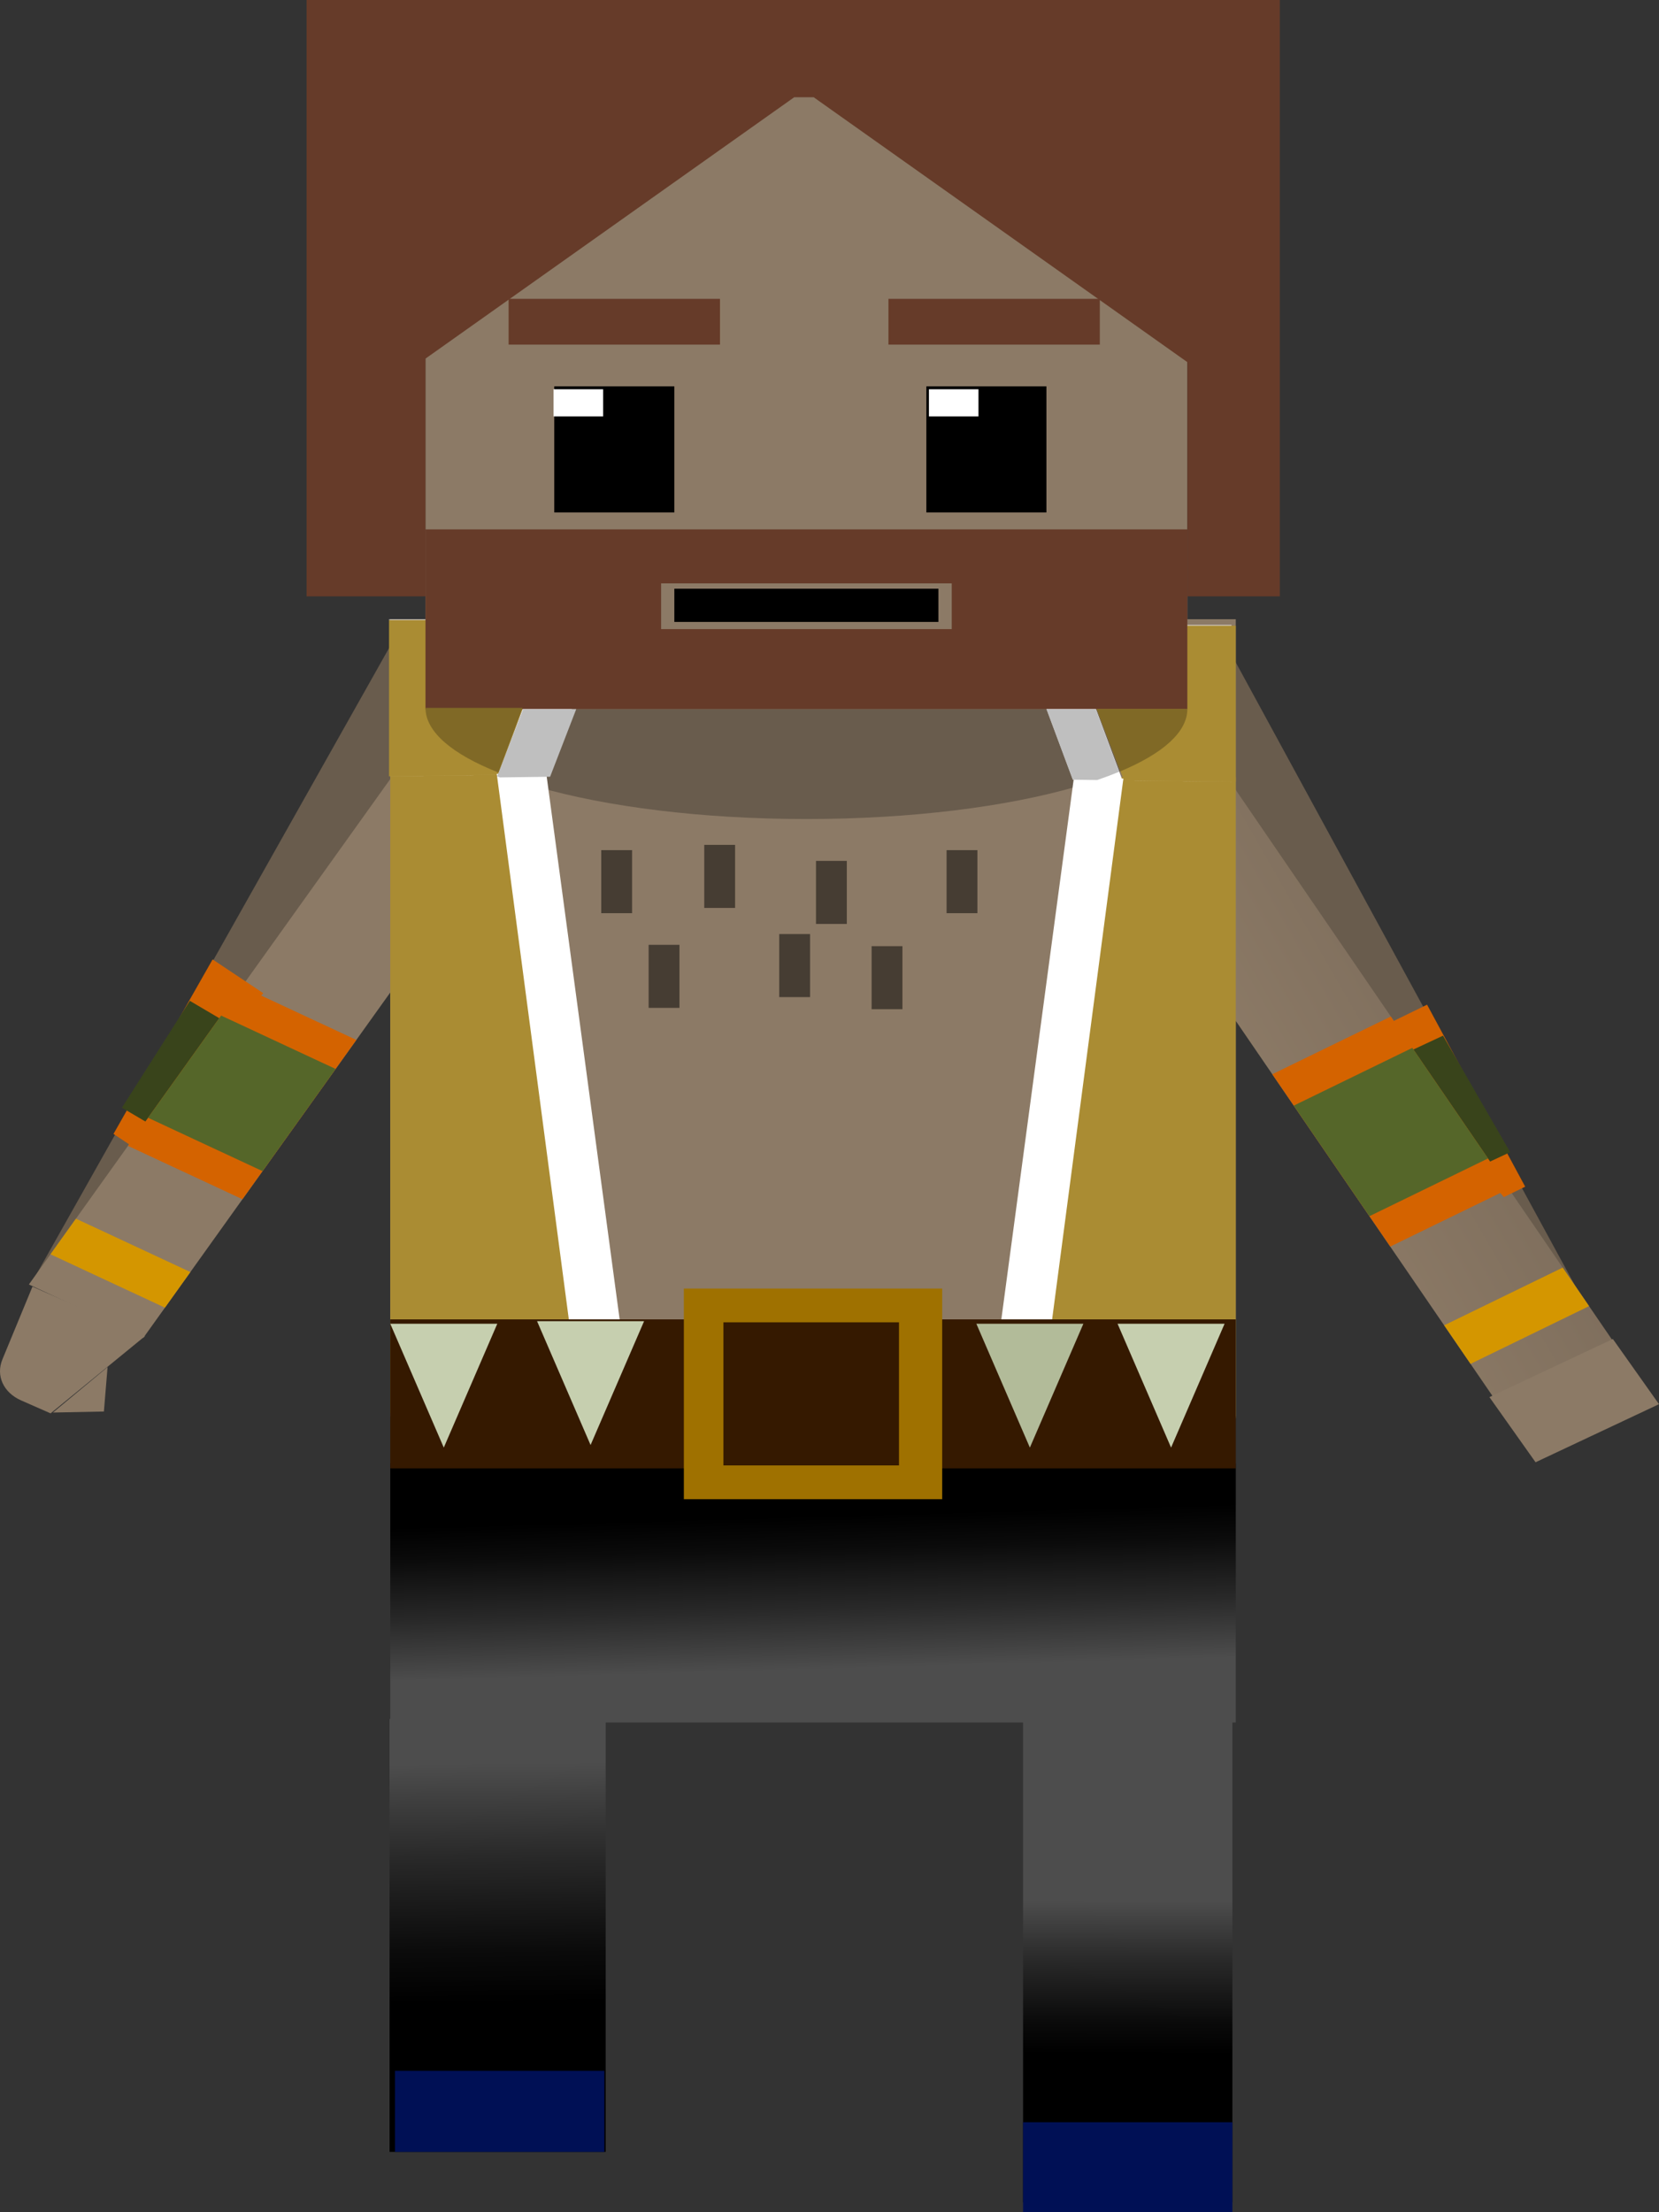<?xml version="1.0" encoding="utf-8"?>
<!-- Generator: Adobe Illustrator 21.0.0, SVG Export Plug-In . SVG Version: 6.00 Build 0)  -->
<svg version="1.1" id="Layer_1" xmlns="http://www.w3.org/2000/svg" xmlns:xlink="http://www.w3.org/1999/xlink" x="0px" y="0px"
	 viewBox="0 0 108 144" style="enable-background:new 0 0 108 144;" xml:space="preserve">
<rect x="0" y="0" width="108" height="144" fill="#333333" stroke="none"/>
<style type="text/css">
	.st0{fill:url(#SVGID_1_);}
	.st1{fill:url(#SVGID_2_);}
	.st2{fill:#695C4D;}
	.st3{fill:url(#SVGID_3_);}
	.st4{fill:#8C7A66;}
	.st5{fill:#663B29;}
	.st6{fill:url(#SVGID_4_);}
	.st7{fill:#D49600;}
	.st8{fill:#D46300;}
	.st9{fill:#39441B;}
	.st10{fill:#556629;}
	.st11{fill:#AA8C33;}
	.st12{fill:#FFFFFF;}
	.st13{fill:#BFBFBF;}
	.st14{fill:#806926;}
	.st15{fill:#351900;}
	.st16{fill:#C6CFAF;}
	.st17{fill:#B2BB99;}
	.st18{fill:#9F7100;}
	.st19{fill:#463D33;}
	.st20{fill:#001055;}
</style>
<linearGradient id="SVGID_1_" gradientUnits="userSpaceOnUse" x1="73.422" y1="123.742" x2="73.401" y2="133.691">
	<stop  offset="0" style="stop-color:#4D4D4D"/>
	<stop  offset="0.39" style="stop-color:#292929"/>
	<stop  offset="0.779" style="stop-color:#0B0B0B"/>
	<stop  offset="1" style="stop-color:#000000"/>
</linearGradient>
<rect x="66.6" y="111.559" class="st0" width="13.629" height="31.794"/>
<linearGradient id="SVGID_2_" gradientUnits="userSpaceOnUse" x1="32.256" y1="114.788" x2="32.449" y2="130.351">
	<stop  offset="0" style="stop-color:#4D4D4D"/>
	<stop  offset="0.39" style="stop-color:#292929"/>
	<stop  offset="0.779" style="stop-color:#0B0B0B"/>
	<stop  offset="1" style="stop-color:#000000"/>
</linearGradient>
<rect x="25.36" y="111.89" class="st1" width="14.069" height="28.182"/>
<polygon class="st2" points="104.775,87.8 98.593,90.518 70.443,44.187 79.014,40.484 "/>
<polygon class="st2" points="1.964,83.673 1.964,83.673 26.304,40.448 34.442,44.891 "/>
<linearGradient id="SVGID_3_" gradientUnits="userSpaceOnUse" x1="109.583" y1="57.994" x2="82.93" y2="73.314">
	<stop  offset="0" style="stop-color:#695C4D"/>
	<stop  offset="0.461" style="stop-color:#7B6B5A"/>
	<stop  offset="1" style="stop-color:#8C7A66"/>
</linearGradient>
<polygon class="st3" points="105.219,87.608 97.502,91.366 71.204,52.949 78.921,49.191 "/>
<polygon class="st4" points="1.881,83.609 9.332,87.083 34.046,52.522 26.595,49.048 "/>
<rect x="25.406" y="40.308" class="st4" width="55.043" height="10.282"/>
<rect x="27.699" y="6.192" class="st4" width="49.596" height="40.425"/>
<rect x="33.11" y="19.453" class="st5" width="13.761" height="2.979"/>
<rect x="57.837" y="19.453" class="st5" width="13.761" height="2.979"/>
<rect x="60.304" y="25.149" width="7.817" height="8.208"/>
<rect x="25.406" y="50.59" class="st4" width="55.043" height="41.602"/>
<linearGradient id="SVGID_4_" gradientUnits="userSpaceOnUse" x1="53.07" y1="108.67" x2="52.784" y2="98.683">
	<stop  offset="0" style="stop-color:#4D4D4D"/>
	<stop  offset="0.39" style="stop-color:#292929"/>
	<stop  offset="0.779" style="stop-color:#0B0B0B"/>
	<stop  offset="1" style="stop-color:#000000"/>
</linearGradient>
<rect x="25.406" y="95.249" class="st6" width="55.043" height="16.874"/>
<polygon class="st7" points="95.731,88.778 103.448,85.02 101.731,82.512 94.014,86.269 "/>
<g>
	<path class="st4" d="M0.158,88.483l1.955-4.731l7.326,3.222L3.293,92l-1.915-0.842C0.22,90.649-0.282,89.548,0.158,88.483z"/>
	<polygon class="st4" points="7.003,88.985 6.764,91.88 3.445,91.947 5.224,90.466 	"/>
</g>
<polygon class="st4" points="99.964,95.183 108,91.402 104.996,87.16 96.96,90.942 "/>
<polygon class="st5" points="19.959,0 19.959,38.819 27.699,38.819 27.699,23.343 42.352,12.957 51.701,6.331 52.971,6.331 
	62.32,12.957 77.295,23.572 77.295,38.819 83.316,38.819 83.316,0 "/>
<polygon class="st7" points="10.736,85.119 3.285,81.646 4.943,79.327 12.394,82.801 "/>
<polygon class="st8" points="8.901,74.82 17.136,64.649 13.84,62.452 7.388,73.811 "/>
<polygon class="st9" points="12.357,65.147 7.937,72.103 9.945,73.287 15.622,67.072 "/>
<polygon class="st8" points="97.898,77.922 99.289,77.245 92.902,65.398 88.961,67.318 "/>
<polygon class="st9" points="96.458,75.863 98.312,74.998 93.94,67.415 90.361,69.084 "/>
<polygon class="st8" points="90.504,81.143 98.221,77.385 90.542,66.168 82.825,69.925 "/>
<polygon class="st10" points="89.15,79.165 96.867,75.407 91.94,68.21 84.223,71.968 "/>
<polygon class="st8" points="15.783,78.062 8.332,74.588 15.746,64.219 23.198,67.693 "/>
<polygon class="st10" points="17.091,76.233 9.639,72.76 14.396,66.107 21.848,69.581 "/>
<polygon class="st11" points="35.349,50.372 41.157,91.974 25.406,91.974 25.406,50.372 "/>
<polygon class="st11" points="70.506,50.59 64.698,92.309 80.449,92.309 80.449,50.59 "/>
<rect x="36.082" y="25.149" width="7.817" height="8.208"/>
<rect x="60.472" y="25.339" class="st12" width="3.226" height="1.767"/>
<rect x="36.036" y="25.339" class="st12" width="3.226" height="1.767"/>
<path class="st2" d="M52.497,53.313c13.696,0,24.798-3.204,24.798-7.156H27.699C27.699,50.109,38.802,53.313,52.497,53.313z"/>
<g>
	<polygon class="st12" points="25.326,40.324 25.326,40.365 36.174,40.365 32.421,50.433 25.326,50.53 25.326,50.533 35.646,50.392 
		39.399,40.324 	"/>
	<polygon class="st11" points="36.174,40.365 25.326,40.365 25.326,50.53 32.421,50.433 	"/>
</g>
<polygon class="st12" points="80.168,40.684 80.168,40.725 69.321,40.725 73.073,50.792 80.168,50.889 80.168,50.892 69.848,50.752 
	66.095,40.684 "/>
<polygon class="st12" points="32.339,50.372 35.566,50.372 41.157,91.974 37.835,91.974 "/>
<polygon class="st12" points="73.132,50.673 69.904,50.673 64.314,92.392 67.635,92.392 "/>
<polygon class="st11" points="69.321,40.725 80.449,40.725 80.449,50.892 73.17,50.796 "/>
<path class="st5" d="M27.699,34.46v11.697h49.596V34.46H27.699z M61.958,40.951H43.037v-2.979h18.921V40.951z"/>
<rect x="43.899" y="38.322" width="17.193" height="2.161"/>
<path class="st13" d="M71.332,46.157h-3.21l1.713,4.595l1.591,0.022c0.504-0.172,0.98-0.351,1.427-0.537L71.332,46.157z"/>
<path class="st14" d="M72.944,50.205c2.743-1.151,4.351-2.545,4.351-4.048h-5.898L72.944,50.205z"/>
<path class="st13" d="M34.053,46.157l-1.691,4.376c0.061,0.023,0.119,0.048,0.181,0.071l3.268-0.043l1.702-4.404H34.053z"/>
<path class="st14" d="M34.015,46.076h-6.316c0,1.574,1.764,3.027,4.747,4.209L34.015,46.076z"/>
<rect x="25.406" y="85.883" class="st15" width="55.043" height="9.697"/>
<g>
	<polygon class="st16" points="28.89,94.228 28.89,94.228 25.406,86.166 32.374,86.166 	"/>
	<polygon class="st16" points="76.236,94.228 76.236,94.228 72.752,86.166 79.72,86.166 	"/>
	<polygon class="st16" points="38.446,94.061 38.446,94.061 34.962,85.999 41.93,85.999 	"/>
	<polygon class="st17" points="67.044,94.228 67.044,94.228 63.56,86.166 70.528,86.166 	"/>
</g>
<path class="st18" d="M44.519,83.878v13.707h16.817V83.878H44.519z M58.524,95.389H47.095v-9.315h11.429V95.389z"/>
<rect x="61.622" y="55.338" class="st19" width="2.007" height="4.104"/>
<rect x="56.741" y="61.588" class="st19" width="2.007" height="4.104"/>
<rect x="53.12" y="56.038" class="st19" width="2.007" height="4.104"/>
<rect x="50.728" y="60.801" class="st19" width="2.007" height="4.104"/>
<rect x="42.226" y="61.501" class="st19" width="2.007" height="4.104"/>
<rect x="45.847" y="54.996" class="st19" width="2.007" height="4.104"/>
<rect x="39.141" y="55.338" class="st19" width="2.007" height="4.104"/>
<rect x="66.6" y="138.142" class="st20" width="13.629" height="5.858"/>
<rect x="25.714" y="134.798" class="st20" width="13.629" height="5.274"/>
</svg>
